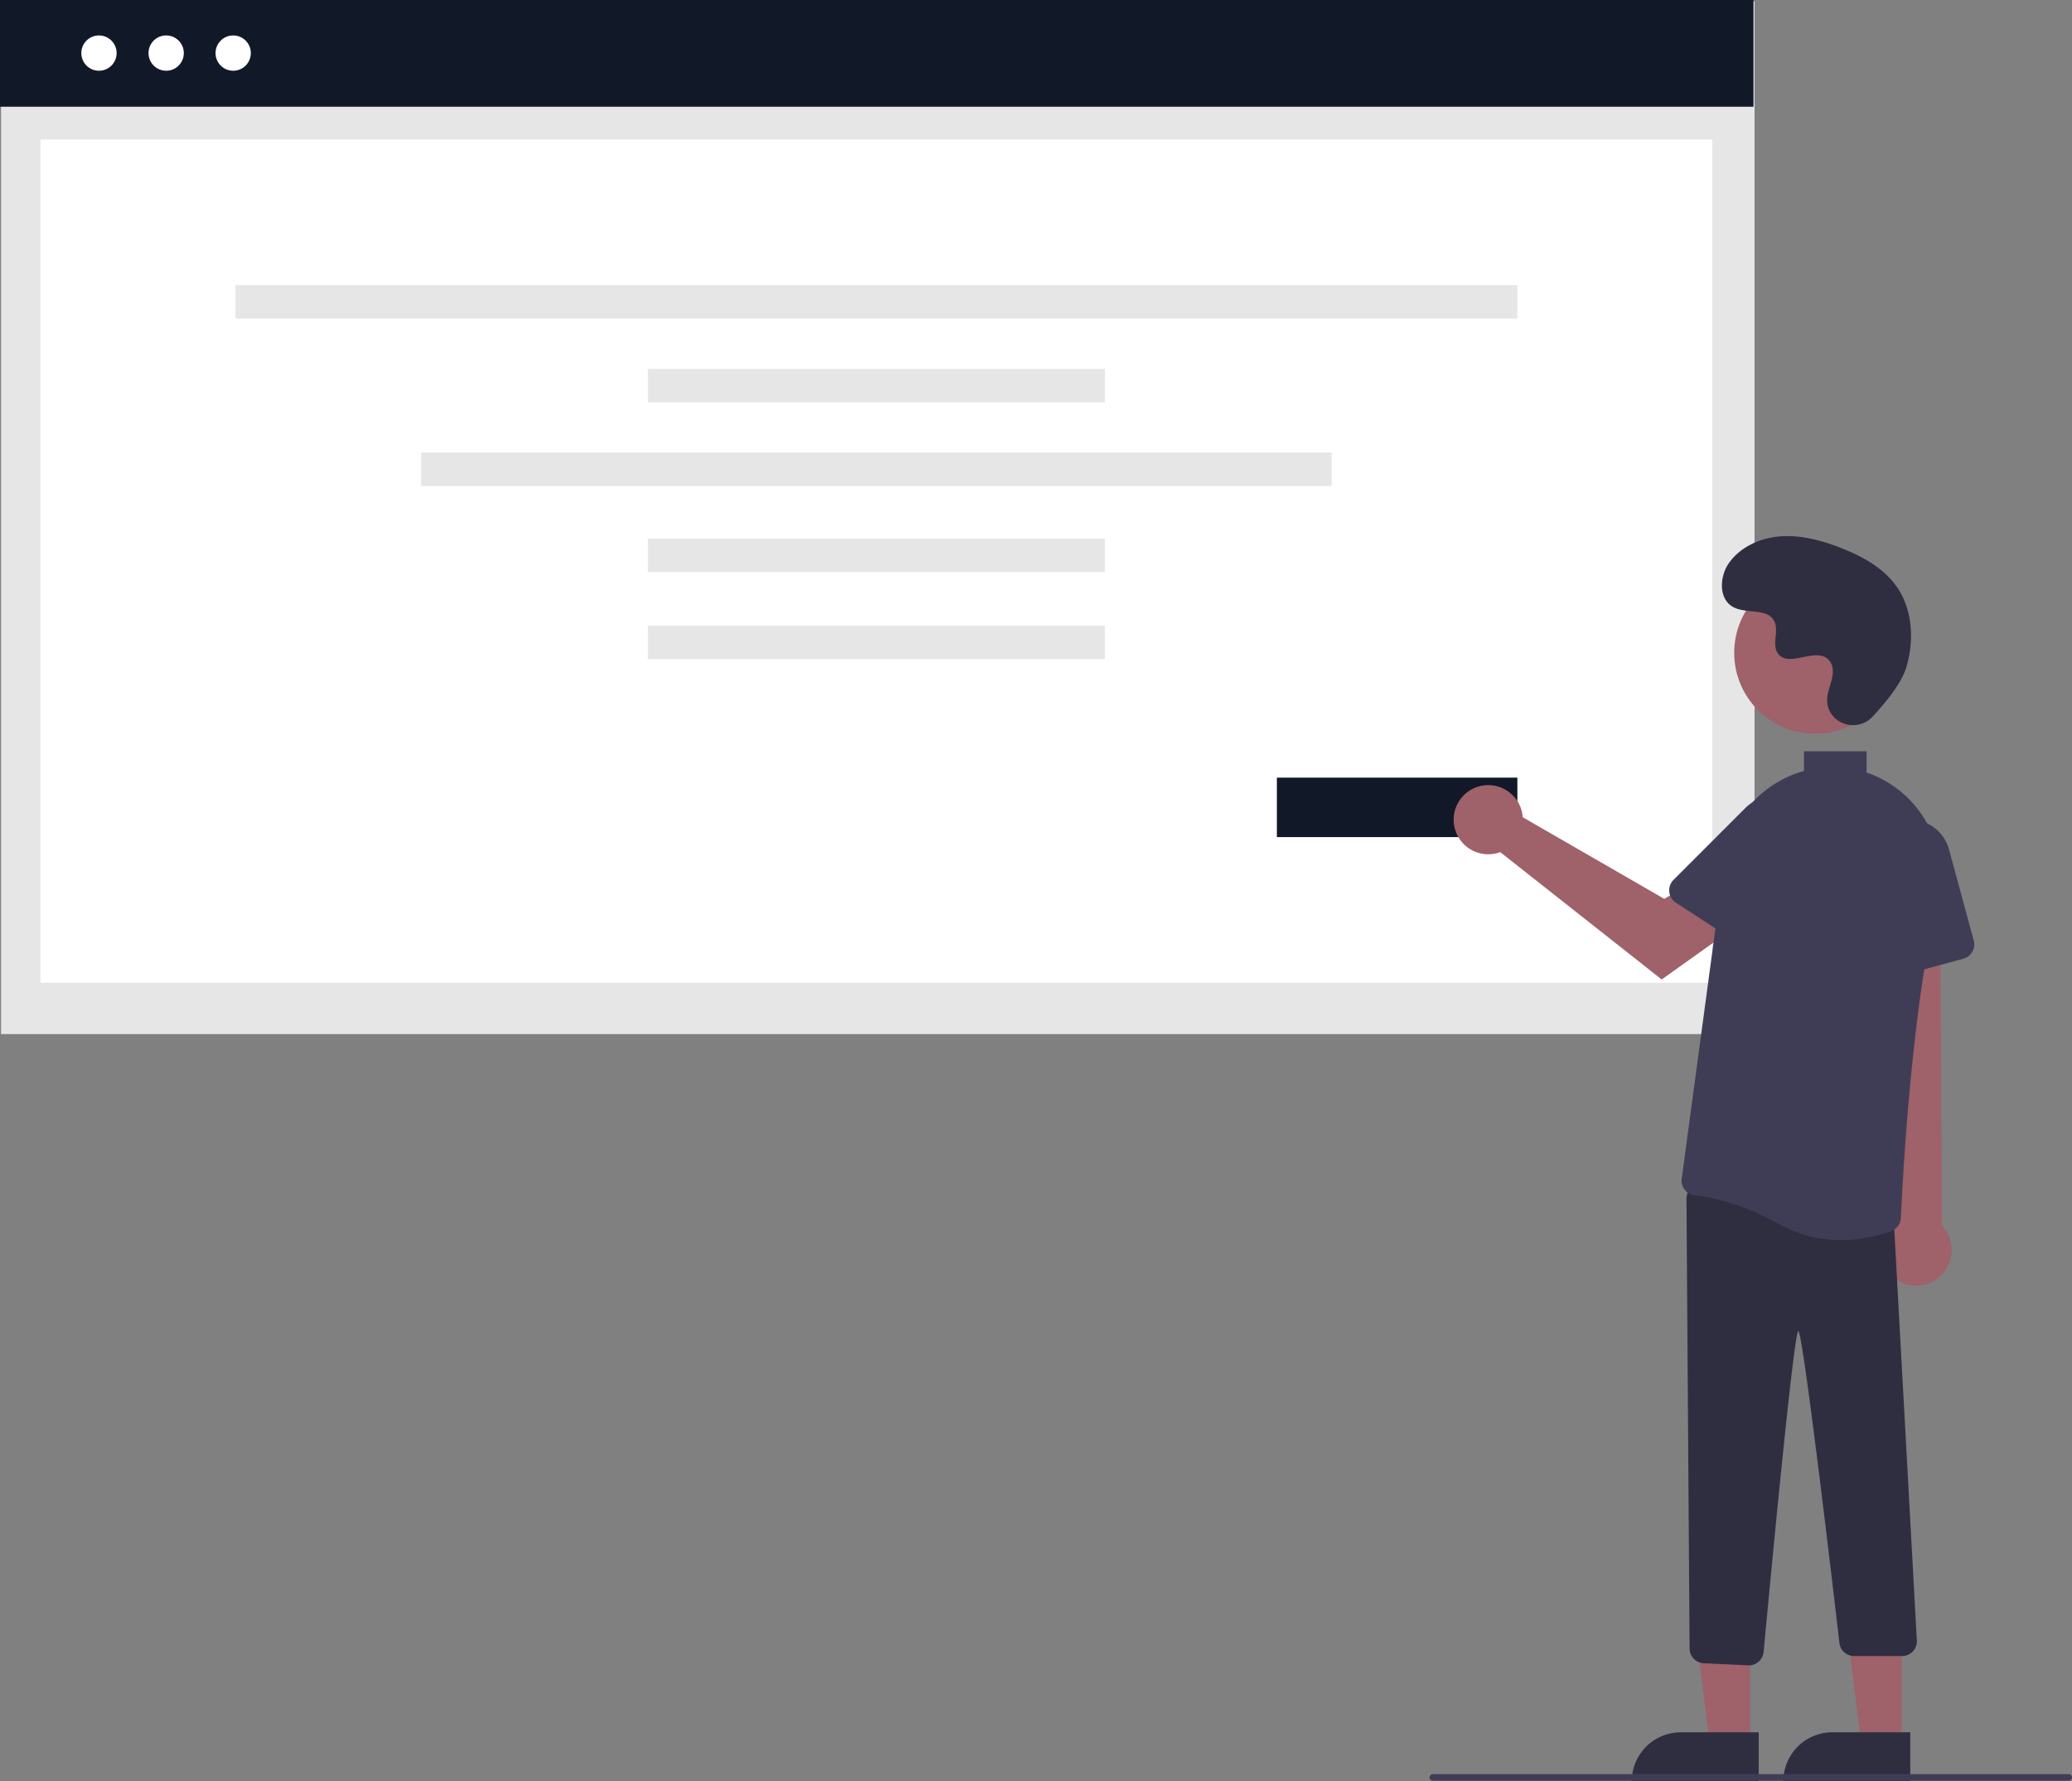 
<svg xmlns="http://www.w3.org/2000/svg" data-name="Layer 1" width="628.952" height="540.749" viewBox="0 0 628.952 540.749" xmlns:xlink="http://www.w3.org/1999/xlink"><rect x="0" y="0" width="628.952" height="540.749" fill="#808080" stroke="none"/><rect id="ae13a9af-8be6-48d2-be97-15b9bb35f653" data-name="Rectangle 246" x="0.325" y="0.432" width="532.264" height="313.477" fill="#e6e6e6"/><rect id="a5b6fe3b-52e9-48cc-a961-c4a66fbfd4e0" data-name="Rectangle 264" width="532.264" height="32.399" fill="#111827"/><rect id="f9022efb-4ab6-4da5-b9f8-05744185cb65" data-name="Rectangle 247" x="12.274" y="42.351" width="507.512" height="255.961" fill="#fff"/><circle id="b8863a4f-d6d1-45f4-aeb2-54ce0fc41c58" data-name="Ellipse 194" cx="50.438" cy="16.117" r="5.359" fill="#fff"/><circle id="bbe8bb57-e8a1-4ebb-9530-09dc8d102d8f" data-name="Ellipse 195" cx="70.782" cy="16.117" r="5.359" fill="#fff"/><circle id="e8afff7b-3b6f-4dbf-9548-6e45ece64f65" data-name="Ellipse 246" cx="30.042" cy="16.117" r="5.359" fill="#fff"/><rect id="b1f15dfa-2d28-41bb-b4d1-13ec40007797" data-name="Rectangle 250" x="71.465" y="86.552" width="389.129" height="10.164" fill="#e6e6e6"/><rect id="ad95e1cc-3eac-41f8-b758-723622ce1f63" data-name="Rectangle 251" x="196.659" y="111.96" width="138.743" height="10.164" fill="#e6e6e6"/><rect id="b780e72c-b22a-4ee2-b16a-5905a6a8a985" data-name="Rectangle 251" x="196.659" y="163.5" width="138.743" height="10.164" fill="#e6e6e6"/><rect id="a53233dc-737e-4f4d-ba21-0434f7dacc3a" data-name="Rectangle 251" x="196.659" y="189.899" width="138.743" height="10.164" fill="#e6e6e6"/><rect id="a2199747-3d5b-4c24-9aea-bee34d6022f4" data-name="Rectangle 252" x="127.829" y="137.369" width="276.402" height="10.164" fill="#e6e6e6"/><rect x="387.595" y="236.062" width="73" height="18.049" fill="#111827"/><polygon points="531.231 529.365 518.972 529.364 513.139 482.076 531.234 482.077 531.231 529.365" fill="#9f616a"/><path d="M510.215,525.861h23.644a0,0,0,0,1,0,0v14.887a0,0,0,0,1,0,0H495.328a0,0,0,0,1,0,0v0A14.887,14.887,0,0,1,510.215,525.861Z" fill="#2f2e41"/><polygon points="577.231 529.365 564.972 529.364 559.139 482.076 577.234 482.077 577.231 529.365" fill="#9f616a"/><path d="M556.214,525.861h23.644a0,0,0,0,1,0,0v14.887a0,0,0,0,1,0,0H541.328a0,0,0,0,1,0,0v0A14.887,14.887,0,0,1,556.214,525.861Z" fill="#2f2e41"/><path d="M861.258,568.152a10.743,10.743,0,0,1-2.062-16.343l-8.072-114.558,23.253,2.255.639,112.187a10.801,10.801,0,0,1-13.757,16.459Z" transform="translate(-285.524 -179.626)" fill="#9f616a"/><path d="M816.176,685.167,802.68,684.524a4.499,4.499,0,0,1-4.286-4.463l-.942-136.557a4.501,4.501,0,0,1,5.146-4.485l53.994,7.838a4.474,4.474,0,0,1,3.854,4.42l6.944,126.534a4.5,4.5,0,0,1-4.5,4.534h-14.55a4.479,4.479,0,0,1-4.445-3.801s-10.99-94.912-12.499-94.856c-1.517.028-10.537,97.52-10.537,97.52a4.517,4.517,0,0,1-4.469,3.966Q816.284,685.173,816.176,685.167Z" transform="translate(-285.524 -179.626)" fill="#2f2e41"/><path d="M856.387,475.744a4.482,4.482,0,0,1-1.859-3.401L852.825,441.467a12.399,12.399,0,0,1,24.346-3.927l7.485,27.605a4.505,4.505,0,0,1-3.166,5.521l-21.291,5.773A4.483,4.483,0,0,1,856.387,475.744Z" transform="translate(-285.524 -179.626)" fill="#3f3d56"/><circle cx="550.975" cy="198.176" r="24.561" fill="#9f616a"/><path d="M747.495,426.056a10.527,10.527,0,0,1,.239,1.64l42.957,24.782,10.441-6.011,11.131,14.572-22.337,15.921-49.008-38.663a10.496,10.496,0,1,1,6.576-12.241Z" transform="translate(-285.524 -179.626)" fill="#9f616a"/><path d="M792.226,450.371a4.482,4.482,0,0,1,1.293-3.653l21.863-21.868a12.399,12.399,0,0,1,19.168,15.516l-15.57,23.992a4.505,4.505,0,0,1-6.224,1.325l-18.504-12.009A4.483,4.483,0,0,1,792.226,450.371Z" transform="translate(-285.524 -179.626)" fill="#3f3d56"/><path d="M853.88,397.233c-4.582,4.881-13.091,2.261-13.688-4.407a8.055,8.055,0,0,1,.01-1.556c.308-2.954,2.015-5.635,1.606-8.754a4.59,4.59,0,0,0-.84-2.149c-3.651-4.889-12.222,2.187-15.668-2.239-2.113-2.714.371-6.987-1.251-10.021-2.14-4.004-8.479-2.029-12.454-4.221-4.423-2.439-4.158-9.225-1.247-13.353,3.551-5.034,9.776-7.72,15.923-8.107s12.253,1.275,17.992,3.511c6.521,2.541,12.988,6.054,17.001,11.788,4.88,6.973,5.35,16.348,2.909,24.502C862.688,387.188,857.621,393.248,853.88,397.233Z" transform="translate(-285.524 -179.626)" fill="#2f2e41"/><path d="M913.476,720.188h-193a1,1,0,0,1,0-2h193a1,1,0,0,1,0,2Z" transform="translate(-285.524 -179.626)" fill="#3f3d56"/><path d="M861.015,418.769q-.64-.46-1.305-.903a32.361,32.361,0,0,0-7.596-3.724v-6.454h-19v5.988a33.32,33.32,0,0,0-24.163,27.686l-12.938,96.051a4.478,4.478,0,0,0,.931,3.401,4.419,4.419,0,0,0,3.054,1.673c4.483.447,13.78,2.185,25.68,8.796a38.125,38.125,0,0,0,18.706,4.774,45.089,45.089,0,0,0,15.226-2.711,4.467,4.467,0,0,0,2.918-4.005c.466-10.337,3.19-63.544,11.124-95.999A33.178,33.178,0,0,0,861.015,418.769Z" transform="translate(-285.524 -179.626)" fill="#3f3d56"/></svg>